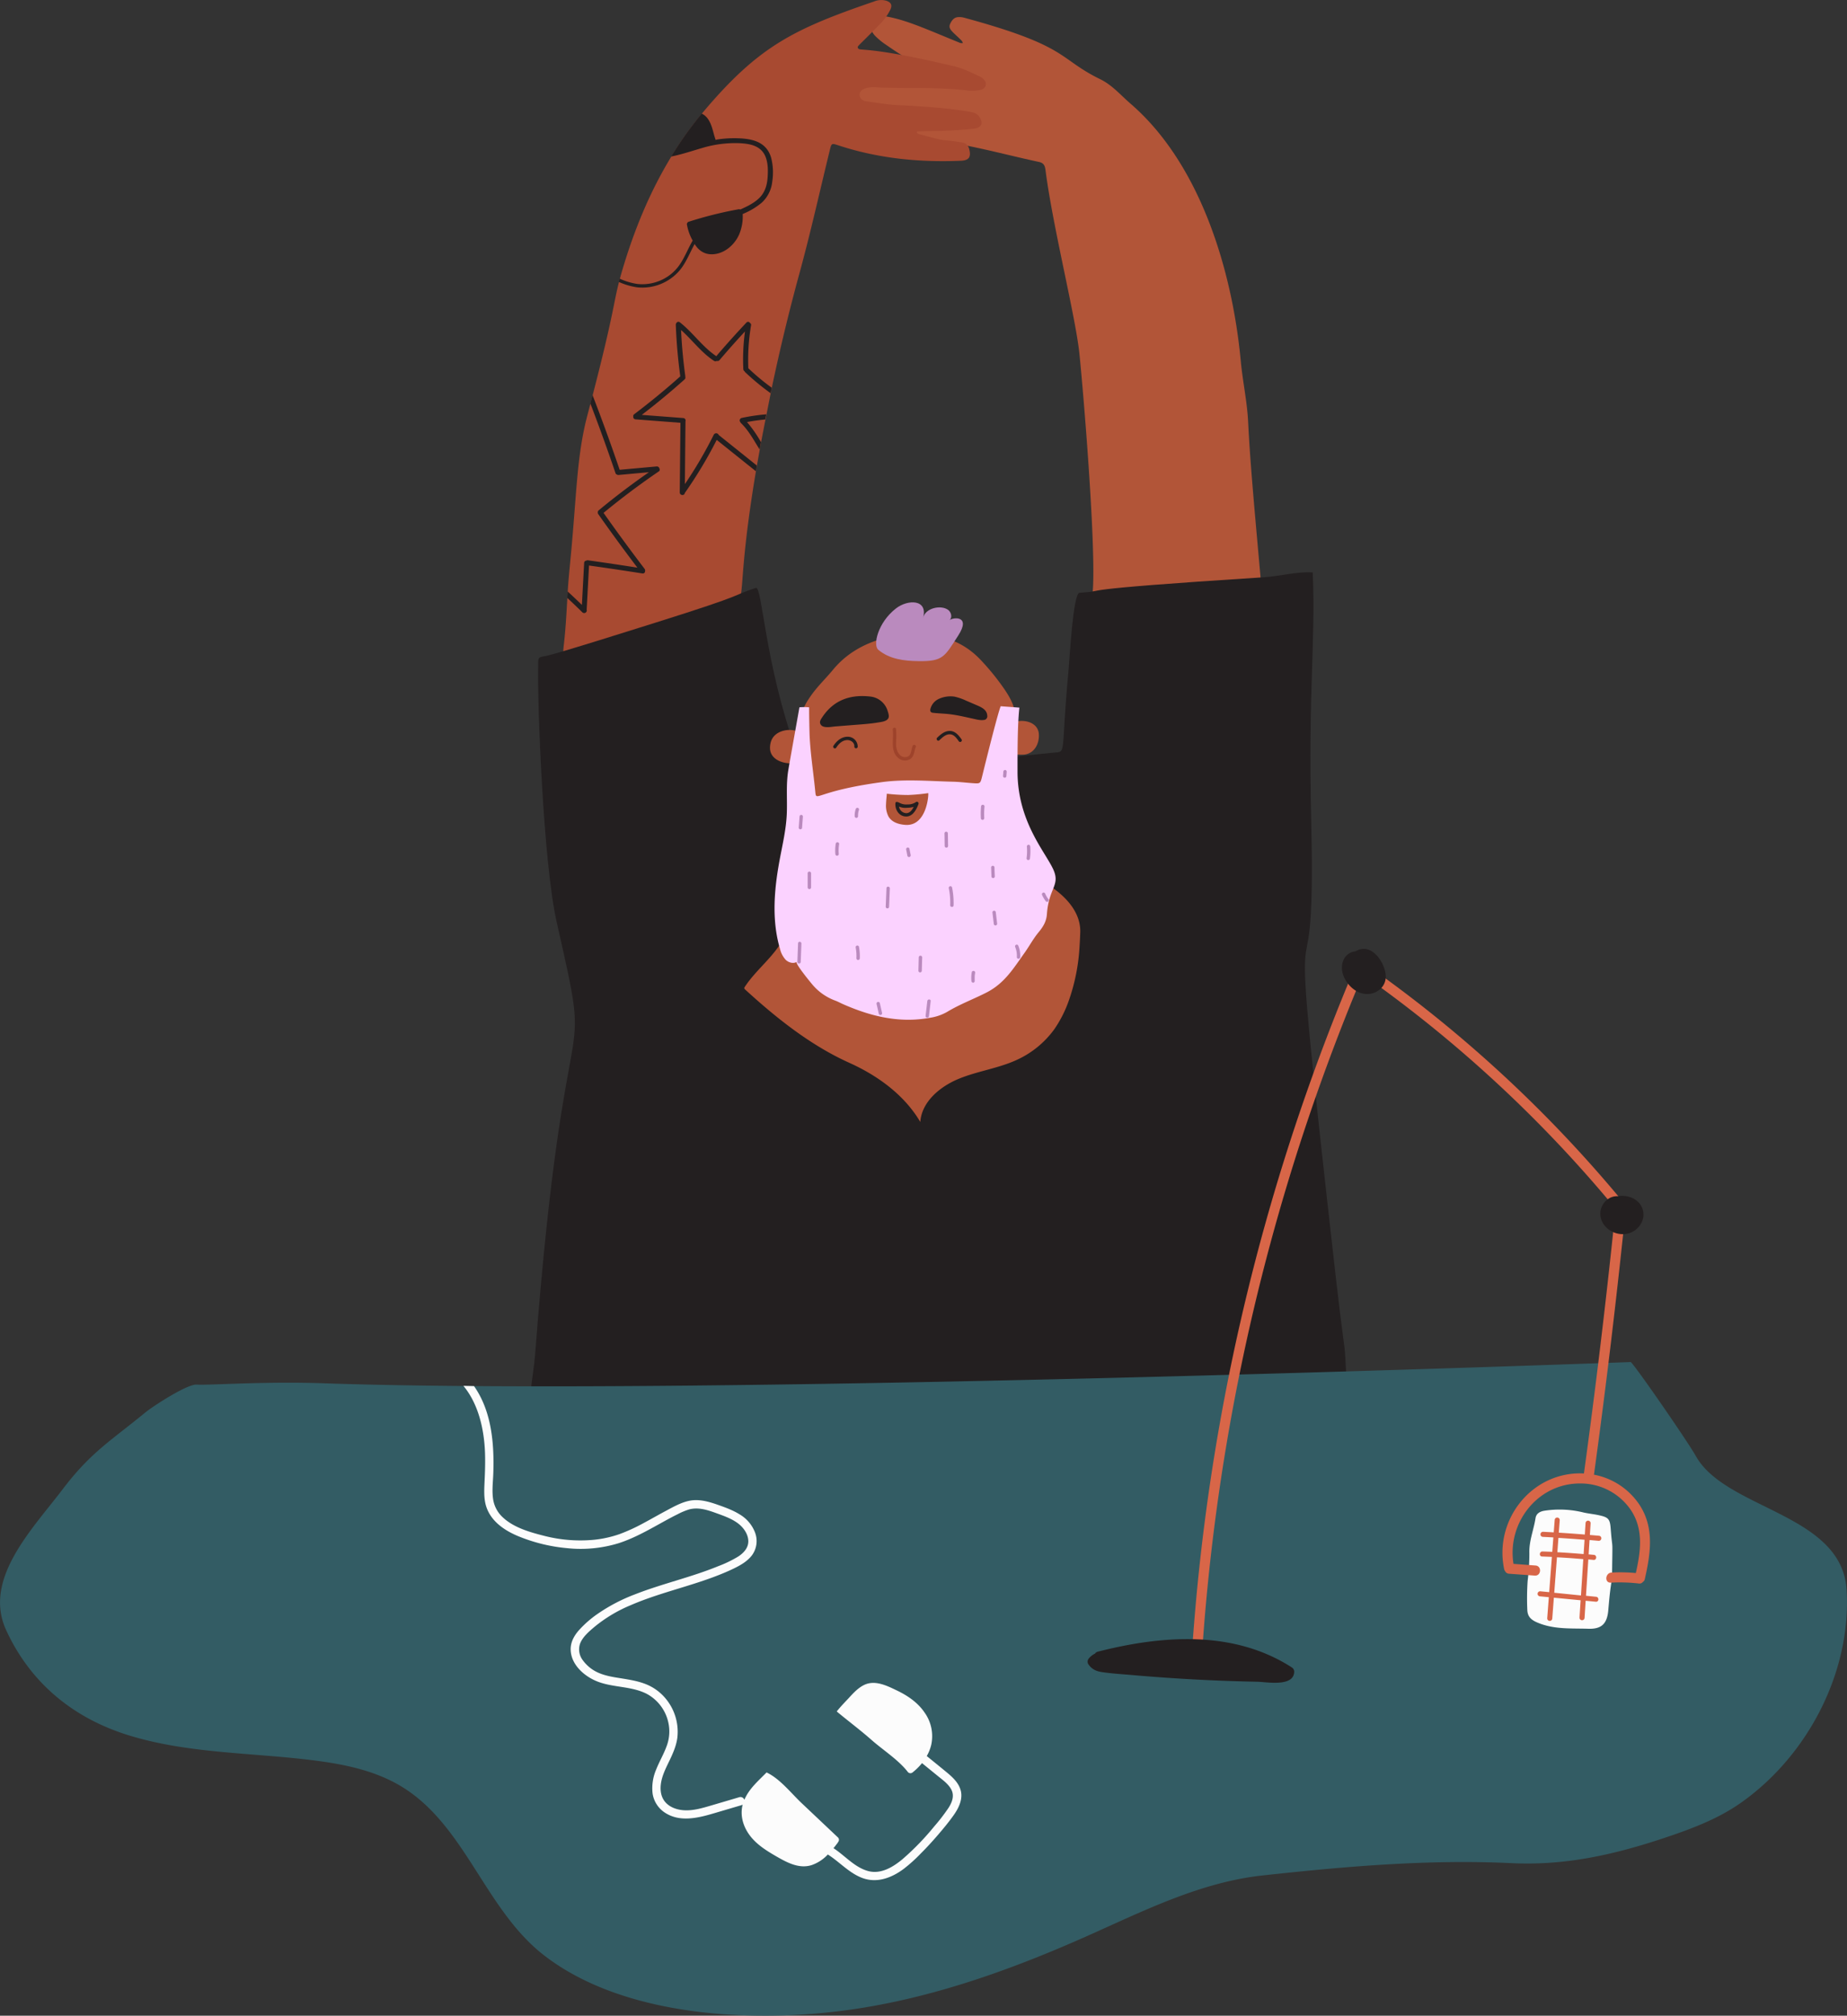 <svg xmlns="http://www.w3.org/2000/svg" width="989.89" height="1080" viewBox="0 0 989.89 1080"><rect x="0" y="0" width="989.89" height="1080" fill="#333333" stroke="none"/><g id="Слой_2" data-name="Слой 2"><g id="podcast_490818648"><g id="podcast_490818648-2" data-name="podcast_490818648"><path d="M498.24 75.56c-2.39-.29-8.39-1.23-16.33-1.7-2.15-.13-3.86-1.39-5.85-1.88-1.11-.27-2.53-.34-2.48-2 0-1.36 1-2.07 2.12-2.65A29.5 29.5.0 0 1 491.58 64a13.64 13.64.0 0 0 2-.18c-.29-.79-1.07-.84-1.69-1-12.23-2.66-22.44-4.29-31.44-7.82-2.11-.83-5.06-1-4.89-4.36.32-6.52 10.71-5.36 50.77-5.79 1.14.0 3 .51 3.25-.45.31-1.22-1.52-1.49-2.56-2a197.94 197.94.0 0 1-31.7-18.1 37.52 37.52.0 0 1-6.39-5.18c-2.16-2.39-2.3-4-.72-7s3-3.91 6.17-3.39c11.11 1.77 22.41 7.05 40.18 14.26a4.54 4.54.0 0 0 1.48.08 4.6 4.6.0 0 0-.65-1.29c-5-5-7.55-6.2-6.07-9.2.88-1.77 2-3.26 4.16-3.4a9.53 9.53.0 0 1 3.06.26c56.89 15.42 50.17 21.78 73.12 33 6.42 3.13 11.06 8.64 16.37 13.22 37 32 54.31 88.63 58.91 137.35 1 11.11 3.47 22.05 4 33.22 1 20.09 2.89 41.15 6.56 82.11.44 4.83.46 5-4.23 5.31-15.09.91-30 3.27-45.1 4.46-10.28.8-20.37 3.11-30.61 4.18-12.06 1.26-10.08.63-9.71-8.77 1.07-26.9-5-100.82-7.32-123.81-2.06-20.1-14.3-68.14-18.21-98.67-.31-2.36-1-3.72-3.45-4.26-10.19-2.18-20.28-4.76-30.46-7C507.82 75.71 512.31 77.27 498.24 75.56z" fill="#b25538"/><path d="M524.72 62.4c2.43 3.39 1.5 6-2.6 6.51-15.56 1.78-30.7 1.1-30.74 1.7.0.82.69 1.13 1.33 1.29 17.21 4.64 9.07 2.24 22.71 4.41a4.47 4.47.0 0 1 4 3.52c1.15 4.27-.06 6.13-4.49 6.31-22.31.93-44.24-1.24-65.56-8.24-3.72-1.22-3.72-1.21-4.66 2.62-5.37 22-10.27 44.11-16.25 65.93q-8.32 30.45-14.81 61.28c-.21 1-5 25.14-5.75 29.19h0c-.15.79-2.58 14.51-2.75 15.51-11.14 66.23-4.24 69-13 72.66-19.14 7.93-28.24 9-83.59 25.75-6.19 1.88-7.2 1.33-6.42-5 1-8.5 1.45-17.05 1.93-25.58.08-1.16.15-2.31.21-3.46.33-5.4.85-10.77 1.37-16.15 3.49-35.89 3.34-56.08 9.17-78.17.58-2.2 1.13-4.3 1.67-6.34h0l1.17-4.48c11.33-43.79 11-48.56 14.1-60.61.15-.56.3-1.14.46-1.75.36-1.33.77-2.77 1.24-4.36 6.37-21.59 14.79-42.15 26.33-61.05a196.55 196.55.0 0 1 16.38-23c.81-1 1.65-2 2.5-3C407.25 24.58 425.71 15.43 468.42.81A10 10 0 0 1 475 .39c2.55.88 3.32 2.28 2.21 4.73a30.25 30.25.0 0 1-6.07 8.27c-11.7 12-11.73 11.2-11.34 12.29.74 2.09 3.25-1.63 51.32 9.78 4.87 1.15 9.36 3.33 13.85 5.48 4.93 2.36 3.9 6.45.65 7.22a23.54 23.54.0 0 1-8.2.2c-15.91-1.84-31.91-.78-47.85-1.56a15.44 15.44.0 0 0-5.11.34c-2 .56-3.77 1.52-3.74 3.68s1.78 3.24 3.83 3.52c5.62.73 11.22 1.73 16.87 2 12.7.62 25.37 1.41 37.93 3.49C521.41 60.2 523.4 60.52 524.72 62.4z" fill="#a84a31"/><path d="M298.34 494c-7.23-32-10.34-117.26-9.91-135.82.13-5.34-.79-6 3.83-6.66S345.81 335.31 350.1 334c53.18-16.68 40.47-14.24 55-19 3.45-1.14 4.62 40.29 21.8 87.77 5.86 16.18 3.4 16 9.07 15.48 98.3-9.76 48.86-7.19 128.35-14.95 7.68-.75 4 2.37 8.34-43.94.57-6.1 2.43-41.53 5.92-41.75 18.14-1.14-12.14-1.21 98.77-8.31 8.32-.53 18.05-3.18 26.21-2.6 1.59 38-2.49 61.93-.83 132.7 3.1 132.05-16.14-14 13.2 245q2.13 18.84 4.64 37.62c1 7.56.15 19.64 3.72 26.15-38.24 18-396.72 8.26-438.8 17.18-3.78-10.48.44-28.22 1.28-39.3C303 513.89 318.94 585.08 298.34 494z" fill="#231f20"/><path d="M578.59 506.94A104.44 104.44.0 0 1 573 535.62a64.89 64.89.0 0 1-7.84 15.69 50.88 50.88.0 0 1-20.68 16.79c-9.86 4.43-20.84 5.84-30.82 10S494 590.36 493.22 601.14c-8.5-14.45-22.75-24.8-38-31.67-20.84-9.38-39.15-24-55.87-39.29a1.12 1.12.0 0 1-.45-.67 1.14 1.14.0 0 1 .27-.75c6-9.14 15.16-15.75 20.44-25.41 6.87-12.57 89 2.9 134.55-27.91 3.46-2.34 6.28-2.4 9.8.1 8 5.65 15.2 13.67 15 23.78Q578.84 503.16 578.59 506.94z" fill="#b25538"/><path d="M493.43 339.62c14.17.91 24.45 5.5 32.81 14.66a129.68 129.68.0 0 1 12.11 15.05c2.35 3.5 4.44 7 5.37 11.13a22.17 22.17.0 0 1 .5 6.24c5.24-1.37 12.25.53 12.56 6.78.26 5-2.37 10.18-7.79 10.82a22.17 22.17.0 0 1-5.45-.27c-.35 2.28-.91 4.58-1.47 6.81a67.18 67.18.0 0 1-15.9 30.05c-7.86 8.39-17.9 14.38-28.58 18.45-16.13 6.15-35 7.17-50.75.11-13.82-6.18-20.8-17.29-22.57-32.08a69.7 69.7.0 0 1-.12-18.42c-5 .23-11.42-2.26-11.47-8.13.0-3.77 1.47-6.67 4.85-8.42a12.86 12.86.0 0 1 10.57-.29q.81-5.6 2.18-11.09c.74-3 2.62-5.82 4.38-8.33 3.47-4.95 7.88-9.11 11.72-13.76 7-8.51 16.15-13.82 26.6-16.75C480.26 340.13 487.75 339 493.43 339.62z" fill="#b25538"/><path d="M415.58 476.6c.5-5.55 1.36-11.09 2.39-16.54 1.49-7.88 3.33-15.73 3.69-23.74s-.5-15.91.85-23.82c1.38-8.09 5.3-29.78 5.93-33.52a29.69 29.69.0 0 1 5.22.0s-.08 2.06.17 12.72 2.05 21.52 3.1 32.28c.61 6.22-.44.0 35.73-4.92 12.69-1.71 25.38-.52 38.06-.22 3.6.08 7.19.55 10.79.79 3.83.25 3.9.24 4.83-3.53 9.14-37.08 10-37.7 10-37.7l10 .74c-1.06 9.07-1 25.32-1 34.42.07 26.32 14.39 42.27 19 51.93 4.23 8.92-2.26 10-3.25 24.3-.27 3.9-2 6.73-4.35 9.58-2.72 3.23-4.85 7.17-7.27 10.63l-4.19 5.95c-4.65 6.59-9.22 12.08-16.53 15.82-7 3.59-14.4 6.3-21.18 10.42a26.46 26.46.0 0 1-9.18 3.14c-16.4 3-31.69-.76-46.56-7.3-1.42-.62-2.77-1.4-4.22-1.92a29.2 29.2.0 0 1-12.45-8.86c-.9-1.07-9.26-11.21-8.15-11.86-1.87 1.09-4.38.37-5.93-1.14a13 13 0 0 1-3-5.7C415 498.22 414.61 487.39 415.58 476.6zm59.29-45.82a12.63 12.63.0 0 0 1.27 6.62c1.79 3.19 5.48 4.28 8.91 4.56 11.91 1 12.77-17 12.4-17a100.8 100.8.0 0 1-10.68 1 98.11 98.11.0 0 1-11.48-.69C475.16 427.05 474.92 428.92 474.87 430.78z" fill="#fbd2ff"/><path d="M492.39 354.24c-7.69-.09-15.68-1-21.71-6.13-2.9-2.46-.29-14.47 9.47-22.09 6.43-5 17.28-5 14.59 5 1.12-5.16 9.3-7.08 13.31-4.32 1.79 1.24 2.49 4.18.83 5.58 1.86-1.57 11.71-2.67 4.67 8.25C506.22 351.89 505.46 354.4 492.39 354.24z" fill="#ba8abe"/><path d="M443.67 389.61c-1.56.0-3.06-.22-3.81-1.37-1-1.51.14-2.92 1-4.22 6.18-9.1 15.07-12 25.53-10.82a10.91 10.91.0 0 1 9.37 7.82c.07.21.14.43.2.64.34 1.15.72 2.52-.1 3.55-1.08 1.36-3.53 1.61-5.1 1.87-4.27.72-8.63 1-12.95 1.34l-10.32.82C446.52 389.32 445.07 389.58 443.67 389.61z" fill="#231f20"/><path d="M506.14 382.4c-2.05-.15-4.1-.25-6.14-.48-1.3-.14-1.67-1-1.31-2.22a8.12 8.12.0 0 1 4.48-5.24 14.93 14.93.0 0 1 8.36-1.21 29.55 29.55.0 0 1 6.26 2.16l6.05 2.6c2.48 1.07 5.1 2.41 5.27 5.4a2 2 0 0 1-2 2.37c-1.94.26-4.09-.38-6-.79-3-.65-5.93-1.35-8.93-1.85C510.23 382.8 508.19 382.54 506.14 382.4z" fill="#231f20"/><path d="M489.08 399.66c-.7 1.7-.54 4.43-2.23 5.54a3.79 3.79.0 0 1-4.83-1c-1.48-1.69-1.8-4-1.79-6.18a52.36 52.36.0 0 0 0-7.41c-.16-1.16-1.94-.81-1.78.35.7 5.09-1.59 11.58 3.17 15.33a5.41 5.41.0 0 0 6.2.41c2.24-1.46 2.05-4.21 3-6.44C491.23 399.19 489.52 398.59 489.08 399.66z" fill="#9e432b"/><path d="M515.27 396.05c-1.42-2-3.17-4.18-5.82-4.4-2.9-.24-5.23 1.74-7.18 3.62-.83.8.34 2.18 1.18 1.37 1.58-1.52 3.49-3.38 5.86-3.18 2.11.17 3.48 2.2 4.59 3.77a.92.92.0 0 0 1.28.1A.93.93.0 0 0 515.27 396.05z" fill="#231f20"/><path d="M454.19 394.74c-3.26.05-5.8 2.24-7.5 4.85-.64 1 .85 2 1.49 1 1.29-2 3.1-3.81 5.56-4.05 2-.21 4.29 1.2 4.14 3.44a.9.9.0 0 0 1.8.13A5.31 5.31.0 0 0 454.19 394.74z" fill="#231f20"/><path d="M490.86 429.77a7.52 7.52.0 0 1-4.58 1.24 7.39 7.39.0 0 1-4-.76c-.61-.3-2.26-1.16-2.38.1-.3 3.37 1.81 6.91 5.44 7.13 3.8.23 5.81-3.67 6.94-6.72A.91.91.0 0 0 490.86 429.77zm-5.21 5.91a4.08 4.08.0 0 1-3.82-3.5 8.57 8.57.0 0 0 4.32.64 13.86 13.86.0 0 0 3.53-.49C488.82 434.06 487.56 435.73 485.65 435.68z" fill="#231f20"/><path d="M449.53 457.44a19 19 0 0 1-.06-2.52 19.67 19.67.0 0 1 .27-2.65.91.91.0 0 0-.84-1 .93.93.0 0 0-1 .83 22.83 22.83.0 0 0-.18 5.66.92.92.0 0 0 1.07.71A.93.93.0 0 0 449.53 457.44z" fill="#ba8abe"/><path d="M434.7 468a.93.93.0 0 0-.84-1 .9.9.0 0 0-1 .83v7.53a.93.93.0 0 0 .84 1 .9.9.0 0 0 1-.83z" fill="#ba8abe"/><path d="M429.52 505.53c0-1.16-1.76-1.3-1.8-.13-.13 3.3-.25 6.6-.38 9.9.0 1.16 1.76 1.3 1.81.13C429.27 512.13 429.4 508.83 429.52 505.53z" fill="#ba8abe"/><path d="M460.37 507.28a.91.91.0 0 0-1.78.35 25.24 25.24.0 0 1 .4 5.82.91.91.0 0 0 1.81.13A28.27 28.27.0 0 0 460.37 507.28z" fill="#ba8abe"/><path d="M472.76 542.81c-.39-1.73-.79-3.45-1.18-5.18a.91.91.0 1 0-1.78.35c.4 1.73.79 3.45 1.18 5.18a.91.91.0 0 0 1.78-.35z" fill="#ba8abe"/><path d="M497 536.3c-.31 2.68-.63 5.37-.94 8.05-.13 1.16 1.67 1.29 1.8.14.32-2.69.63-5.37.94-8.06C499 535.28 497.17 535.15 497 536.3z" fill="#ba8abe"/><path d="M545.71 506.59a.91.91.0 0 0-1.63.8 12.14 12.14.0 0 1 .89 5.33.9.9.0 0 0 1.8.14A14.17 14.17.0 0 0 545.71 506.59z" fill="#ba8abe"/><path d="M534.4 494.77l-.72-6.08a.9.9.0 1 0-1.77.35q.35 3 .71 6.08a.91.91.0 0 0 1.06.71A.92.92.0 0 0 534.4 494.77z" fill="#ba8abe"/><path d="M494.24 513.07a.93.93.0 0 0-.84-1 .91.91.0 0 0-1 .83l-.18 7.21a.91.91.0 0 0 1.81.13z" fill="#ba8abe"/><path d="M510.26 475.49a.91.91.0 0 0-1.78.35 38.55 38.55.0 0 1 .77 9.15c0 1.16 1.77 1.3 1.81.14A41.6 41.6.0 0 0 510.26 475.49z" fill="#ba8abe"/><path d="M476.91 476c0-1.16-1.76-1.3-1.81-.14-.14 3.31-.27 6.61-.41 9.91-.05 1.16 1.75 1.3 1.8.14z" fill="#ba8abe"/><path d="M508 446.67a.91.91.0 1 0-1.81-.13q.06 3.31.1 6.63a.94.94.0 0 0 .83 1 .91.91.0 0 0 1-.84z" fill="#ba8abe"/><path d="M527.51 438.26a38.47 38.47.0 0 1 .13-6.07.9.9.0 0 0-.83-1 .91.91.0 0 0-1 .83 39.79 39.79.0 0 0-.1 6.55.9.9.0 0 0 1.77-.35z" fill="#ba8abe"/><path d="M552.14 453.36a.92.92.0 0 0-1.07-.72.94.94.0 0 0-.71 1.07 27.94 27.94.0 0 1-.17 6.06.91.91.0 1 0 1.81.13A30.43 30.43.0 0 0 552.14 453.36z" fill="#ba8abe"/><path d="M561.83 481.72l-.25-.36-.23-.33s-.14-.21-.17-.27-.17-.27-.24-.4a17.58 17.58.0 0 1-.82-1.62.91.91.0 0 0-1.21-.41.93.93.0 0 0-.41 1.21 17.66 17.66.0 0 0 2 3.36.9.9.0 0 0 1.37-1.18z" fill="#ba8abe"/><path d="M538.74 412.55a.93.93.0 0 0-1 .84l-.18 2.39a.91.91.0 0 0 1.81.14l.18-2.4A.93.93.0 0 0 538.74 412.55z" fill="#ba8abe"/><path d="M533 464.8a.91.91.0 0 0-1.81-.13c.06 1.61.11 3.22.17 4.83a.9.9.0 0 0 1.8.14C533.1 468 533 466.41 533 464.8z" fill="#ba8abe"/><path d="M429.51 436.61a.93.93.0 0 0-1 .83l-.45 6a.91.91.0 0 0 1.81.14l.44-6A.91.91.0 0 0 429.51 436.61z" fill="#ba8abe"/><path d="M459.81 432.88a.92.92.0 0 0-1.16.55 10.74 10.74.0 0 0-.59 3.81 1 1 0 0 0 .22.65.89.89.0 0 0 1.58-.52 11.81 11.81.0 0 1 .1-1.78c0-.13.05-.27.07-.4s0-.06.0-.08a1.42 1.42.0 0 1 .05-.22c.07-.29.16-.57.25-.86A.9.9.0 0 0 459.81 432.88z" fill="#ba8abe"/><path d="M488.09 458.19l-.66-3.36a.9.9.0 0 0-1.77.35c.22 1.12.43 2.24.65 3.36a.91.91.0 0 0 1.78-.35z" fill="#ba8abe"/><path d="M522.38 525.47c0-.18.0-.37.0-.56a1.36 1.36.0 0 0 0-.21 1.41 1.41.0 0 0 0-.2c0-.37.0-.73.0-1.09a15 15 0 0 1 .25-2.21.91.91.0 0 0-.84-1 .93.93.0 0 0-1 .83 16.52 16.52.0 0 0-.13 4.76.92.92.0 0 0 1.06.72A.93.93.0 0 0 522.38 525.47z" fill="#ba8abe"/><path d="M399.27 177.59q-7 7.53-13.65 15.36a1.4 1.4.0 0 1-1.53.43 1.27 1.27.0 0 1-1.37.0c-6.86-4.45-11.66-11.19-17.71-16.56q.58 12.33 2.26 24.58a1.64 1.64.0 0 1 0 .5 1.26 1.26.0 0 1-.37 1.39q-11.11 9.94-22.94 19l22.27 1.7a1.32 1.32.0 0 1 1.15 1.76q-.17 16.81-.32 33.62a225.87 225.87.0 0 0 15.47-26.43 1.46 1.46.0 0 1 2.67.14q10.23 8.17 20.44 16.37c-.17 1-.35 2.05-.52 3.05l-21-16.8A233.25 233.25.0 0 1 367 264.18c-.17 1.57-2.7 1.33-2.69-.36l.36-37.29-24.07-1.84a1.28 1.28.0 0 1-1.19-1.52 1.14 1.14.0 0 1 .47-1.22q12.76-9.64 24.72-20.3-1.89-13.77-2.41-27.66a1.18 1.18.0 0 1 .27-.82 1.22 1.22.0 0 1 1.9-.48c7 5.47 12.1 13.17 19.54 18.14q7.85-9.21 16.15-18a1.15 1.15.0 0 1 1.9.24 1.09 1.09.0 0 1 .58 1.22 110.19 110.19.0 0 0-1.46 23.09 1.6 1.6.0 0 1 .32.23 122.26 122.26.0 0 0 12.23 10.14c-.21 1-.41 1.94-.61 2.92a129.75 129.75.0 0 1-13.68-11.29 1 1 0 0 1-.27-.45 1.39 1.39.0 0 1-.68-1.16A110.47 110.47.0 0 1 399.27 177.59z" fill="#231f20"/><path d="M410.14 224.78a95.21 95.21.0 0 0-9.79 1.36 66.74 66.74.0 0 1 7.5 10.78h0c-.15.79-.64 3.4-.73 3.93-3.09-4.91-5.8-10.1-10-14.16a1.17 1.17.0 0 1-.34-.52 1.37 1.37.0 0 1 .73-2.24A100.75 100.75.0 0 1 410.68 222z" fill="#231f20"/><path d="M353.07 252.59Q337.79 263 323.47 274.8q10.74 15.21 22 30a1.32 1.32.0 0 1 .24 1.2 1.18 1.18.0 0 1-1.39 1.26Q330 305 315.68 303q-.63 11.88-1.26 23.74a1.14 1.14.0 0 1-.18 1.1 1.32 1.32.0 0 1-1.42.61h0l-.23-.06v0a1.29 1.29.0 0 1-.57-.4q-3.93-3.87-8-7.63c.08-1.16.15-2.31.21-3.46q3.87 3.56 7.64 7.21.59-11.25 1.2-22.51a1.23 1.23.0 0 1 1.18-1.21 1.2 1.2.0 0 1 .89-.18q13.25 1.85 26.47 3.94Q330.86 290 320.65 275.49a1.36 1.36.0 0 1-.25-1.05 1.23 1.23.0 0 1 .47-1q13-10.77 26.93-20.43l-16.27 1.48a1.4 1.4.0 0 1-.95-.25 1.11 1.11.0 0 1-.71-.75q-6.39-18.77-13.46-37.29h0l1.17-4.48q7.65 19.86 14.53 40 9.88-.91 19.78-1.8a1.44 1.44.0 0 1 1.56 1.22A1.07 1.07.0 0 1 353.07 252.59z" fill="#231f20"/><path d="M413.21 84.24c-2.62-8.31-10-9.89-17.75-10.16a59.64 59.64.0 0 0-11.24.7 1.35 1.35.0 0 0-.62.26c-1.47-3.87-1.82-8.17-4.38-11.58a8.38 8.38.0 0 0-3.13-2.59 196.55 196.55.0 0 0-16.38 23c1.32-.26 2.62-.56 3.92-.89 4.25-1.07 8.4-2.44 12.61-3.66a61.45 61.45.0 0 1 19.84-2.61c6 .27 12.06 1.36 14.36 7.69 1.27 3.53 1.21 7.55.91 11.23-.34 4-1.56 7.74-4.55 10.58s-6.53 4.45-10.1 6.07a.83.83.0 0 0-.72-.18 210.17 210.17.0 0 0-27 6.75.91.91.0 0 0-.59.57.84.84.0 0 0-.26.75 27.06 27.06.0 0 0 3.1 8.74c-2.54 4.33-4.28 9.11-7.19 13.23a23.77 23.77.0 0 1-9.81 8 24.4 24.4.0 0 1-12.64 2 35.11 35.11.0 0 1-9.48-2.83c-.16.61-.31 1.19-.46 1.75a37 37 0 0 0 9.8 2.89 26.33 26.33.0 0 0 22.74-9c3.55-4.19 5.43-9.44 8.1-14.18 1.79 2.9 4.33 5 7.84 5.4 6.92.73 13.17-4.31 15.91-10.31a24.79 24.79.0 0 0 2-11.19 39.28 39.28.0 0 0 10.13-6 17.78 17.78.0 0 0 5.71-11.36A31.39 31.39.0 0 0 413.21 84.24z" fill="#231f20"/><path d="M385.64 1079.06c-34.68-2.78-69.05-12-94.14-31.46C259.78 1023 249.43 977.88 215 957.11c-13.93-8.41-30.29-11.79-46.44-13.85-33.32-4.26-67.6-3.58-99.69-13.52-29.74-9.22-52.57-28.07-65.56-56.29-12.61-27.38 14-54.07 30.34-75.59C48.73 778 59.38 772 78.06 756.66c4-3.25 22.24-15.13 27.35-14.8 6.85.44 36-1.8 68-.7 207 7.16 700.49-11.43 700.58-11.37 2 1.34 30.44 42.39 35 50.55 16.27 28.6 78.15 30.61 80.67 71.45 2.7 43.79-20.68 88.93-56.82 114.27-12.21 8.56-26.38 13.87-40.53 18.6-27.48 9.18-53.44 15-82.27 13.61-44.75-2.12-89.14 1.77-133.5 6.61-33.22 3.62-63.89 19.09-94 32.49-39 17.36-79.54 32-121.71 38.65A326.48 326.48.0 0 1 385.64 1079.06z" fill="#335c64"/><path d="M863.94 845.92c-1.13 6.34-1.52 11.64-2 16.94-.63 7.12-3.6 10-10.46 9.83-9.38-.31-18.84.49-27.85-3.47-3.33-1.47-5-3.31-5.08-6.79a139.19 139.19.0 0 1 .18-15.42 114.47 114.47.0 0 0 .92-14.89c-.2-6.51 2.34-12.43 3.3-18.67.37-2.42 2.24-3.6 4.74-4a53.38 53.38.0 0 1 20.92.92c2.69.62 5.4.86 8.07 1.43 5.15 1.11 6.15 1.88 6.54 7C864.31 833.06 864.29 820.62 863.94 845.92z" fill="#fcfcfc"/><path d="M725.84 519.06A1137.11 1137.11.0 0 0 648 798.33q-5.89 40.75-8.81 81.86c-.25 3.49 5.17 3.9 5.41.41A1131.41 1131.41.0 0 1 701.94 597q13.13-38.58 29-76.14C732.32 517.67 727.2 515.86 725.84 519.06z" fill="#d86648"/><path d="M868 641.75a700.73 700.73.0 0 0-126.38-118.2c-2.83-2.06-5.9 2.42-3.08 4.47A695.39 695.39.0 0 1 863.92 645.29C866.16 648 870.27 644.44 868 641.75z" fill="#d86648"/><path d="M878.67 806.27a37.62 37.62.0 0 0-24.39-16.14q9.3-67.78 16.36-135.85c.36-3.47-5-3.87-5.41-.4q-7.05 67.93-16.33 135.61c-.49.0-1-.06-1.47-.07-27-.34-46.72 25.23-41.3 51.25a2.83 2.83.0 0 0 .53 1.16 2.46 2.46.0 0 0 2.12 1.37l13.77 1c3.48.26 3.89-5.15.4-5.41l-11.8-.88C807.62 816 824.09 794.68 847 794.84A32.6 32.6.0 0 1 874 809c7 10.4 5.31 22.32 2.71 33.84a87.46 87.46.0 0 0-13-.27c-3.44.19-3.89 5.6-.41 5.41a89.47 89.47.0 0 1 15 .45 2.35 2.35.0 0 0 2.23-.87 2.25 2.25.0 0 0 1-1.5C884.61 832.43 886.76 818.6 878.67 806.27z" fill="#d86648"/><path d="M742.69 523.13c-.06-5.1-4-12.29-9-14.19a8.15 8.15.0 0 0-7.25.81h-.17c-6.08.8-8.25 7.16-6.47 12.44s6.91 10.4 12.86 10.41C738.09 532.63 742.75 528.66 742.69 523.13z" fill="#231f20"/><path d="M880 646.93c-2.13-4.74-7.78-6.88-12.74-6-6-.45-10.71 5.6-9.37 11.43 1.42 6.15 8 9.85 14.07 8.69C878.2 659.86 882.79 653.05 880 646.93z" fill="#231f20"/><path d="M692.46 893.48c-31.22-20.2-69.6-17.31-104.08-8.52a2.65 2.65.0 0 0-1.57 1.08 9.41 9.41.0 0 0-3.41 2.75 2.61 2.61.0 0 0-.2 2.73c1.89 2.94 4.42 4 7.82 4.45 5.2.76 10.52 1.06 15.75 1.52q17 1.49 33.92 2.38 16.53.89 33.09 1.2c4.92.09 19.37 2.93 19.84-5.16A2.72 2.72.0 0 0 692.46 893.48z" fill="#231f20"/><path d="M254.05 742.68c9.42 13.39 10.87 30.67 10.33 46.7-.15 4.54-.78 9.23-.12 13.74a16.54 16.54.0 0 0 5.23 9.89c5.78 5.41 14.25 7.88 21.74 9.78A77.69 77.69.0 0 0 318.47 825a60.09 60.09.0 0 0 13.5-3 95.79 95.79.0 0 0 12.46-5.67c4.13-2.19 8.16-4.53 12.27-6.72s8.28-4.59 12.8-5.51c5-1 10 .36 14.73 2 4.23 1.49 8.54 3 12.34 5.4a19.23 19.23.0 0 1 8.16 9.82 12.88 12.88.0 0 1-1.72 12c-2.49 3.27-6.16 5.35-9.8 7.11s-7.1 3.16-10.75 4.53c-14.75 5.5-30.25 8.91-44.71 15.21a76.82 76.82.0 0 0-19.2 11.55c-2.9 2.46-6.33 5.35-7.68 9a9.54 9.54.0 0 0 1.52 8.88 20.47 20.47.0 0 0 8.48 6.73c4 1.73 8.34 2.32 12.57 3 4.54.74 9.17 1.51 13.42 3.34a26.36 26.36.0 0 1 9.54 7A27.8 27.8.0 0 1 363 931.23c-.63 4.53-2.53 8.65-4.5 12.73-1.85 3.82-3.79 7.74-4.32 12-.46 3.73.18 7.54 3 10.26 2.61 2.54 6.41 3.62 10 3.74 4.81.16 9.54-1.28 14.11-2.62l15.1-4.45a2.24 2.24.0 0 1 2.55 1.43c2.55-6 7.48-10.13 11.9-14.65 7.18 3.38 13.12 11.09 18.82 16.47l19.54 18.46a1.79 1.79.0 0 1-.05 2.39 1.65 1.65.0 0 1-.23.43c-.71.94-1.45 1.89-2.21 2.83 6.16 4 11.34 10.33 18.64 12.27 6.84 1.82 13.45-2.26 18.47-6.49a139.68 139.68.0 0 0 16.91-17.48 101.09 101.09.0 0 0 7.6-9.87c1.9-2.95 3.29-6.43 1.55-9.78-1.58-3.07-4.67-5.21-7.28-7.34l-8.45-6.88a33.41 33.41.0 0 1-5.08 5 1.81 1.81.0 0 1-2.62-.38c-4.93-6.36-13.24-11.65-19.31-17S454.6 922.13 448.44 917c2-2.54 4.21-4.79 6.41-7.14 2.39-2.62 4.84-5.3 8-6.93 5.89-3.05 12.34.19 17.79 2.8 5.78 2.77 11.29 6.49 14.91 11.89a21.75 21.75.0 0 1 3.55 17.21 22.38 22.38.0 0 1-2.41 6.06c3.58 2.91 7.17 5.81 10.72 8.74 3.31 2.73 6.74 5.92 7.62 10.31s-1.26 8.84-3.78 12.43-5.49 7.2-8.43 10.62-6 6.78-9.23 10a82.71 82.71.0 0 1-9.28 8.37c-6.39 4.76-14.22 7.77-22.09 4.88-7.13-2.64-12.23-8.62-18.55-12.61a21.28 21.28.0 0 1-8.74 5.71c-6.69 2.09-13.11-1.39-18.78-4.65-5.49-3.16-11.13-6.66-14.82-12-3.25-4.69-4.72-10.29-3.3-15.8a2.71 2.71.0 0 1-.77.36c-4.9 1.43-9.79 2.89-14.69 4.33-8.55 2.53-18.3 4.91-26.32-.43a14.9 14.9.0 0 1-6.5-10.21 25.29 25.29.0 0 1 1.84-12.64c1.68-4.31 4.08-8.3 5.66-12.65a22.19 22.19.0 0 0 1.23-11.15 23 23 0 0 0-11.84-16.93c-8.19-4.2-17.87-3.3-26.35-6.58-6.93-2.68-14-8.77-14.43-16.68-.24-4.5 2-8.28 5-11.48a57.53 57.53.0 0 1 8.72-7.63 93 93 0 0 1 20.6-10.9c14.69-5.78 30.2-9.17 44.82-15.17a63.58 63.58.0 0 0 10.7-5.18c2.94-1.93 5.53-4.74 5.35-8.48s-2.74-7.24-5.75-9.42c-3.57-2.59-7.83-4-11.94-5.5-4.57-1.64-9.3-3.1-14.14-1.77a36.14 36.14.0 0 0-6.19 2.62c-2.06 1-4.08 2.09-6.1 3.19-8.21 4.49-16.27 9.29-25.22 12.21a69.26 69.26.0 0 1-27.82 2.7 90.13 90.13.0 0 1-26.5-6.56c-7.33-3.11-14.37-8-16.85-15.89-1.38-4.44-1-9.23-.82-13.8.24-4.9.38-9.81.22-14.71-.43-12.6-3.47-26.22-11.57-36z" fill="#fcfcfc"/><path d="M855.41 855.55 850 855q.63-9.74 1.25-19.46c.94.09 1.87.16 2.81.26 1.74.17 1.94-2.53.2-2.71l-2.84-.26c.16-2.56.33-5.13.49-7.69l4.92.43a1.36 1.36.0 0 0 .2-2.71l-4.94-.43.39-6.21a1.35 1.35.0 0 0-2.7-.2q-.21 3.09-.4 6.18-7-.56-13.95-1c.17-2.22.33-4.43.5-6.65a1.35 1.35.0 0 0-2.7-.2l-.51 6.69c-1.88-.1-3.75-.21-5.63-.3s-2 2.62-.2 2.71 3.75.19 5.62.3l-.58 7.73c-1.74-.08-3.48-.15-5.22-.2s-2 2.65-.21 2.7 3.48.13 5.22.2q-.72 9.45-1.43 18.89l-4.77-.46a1.35 1.35.0 0 0-.2 2.7l4.76.46q-.42 5.63-.85 11.25a1.35 1.35.0 0 0 2.7.2q.43-5.6.85-11.18l14.35 1.38-.6 9.28a1.36 1.36.0 0 0 2.71.21c.2-3.08.39-6.15.59-9.23l5.37.52C857 858.43 857.15 855.72 855.41 855.55zM835.23 824q7 .42 14 1l-.49 7.67q-7-.6-14.08-1zM833 853.39l1.44-19q7.06.36 14.11 1l-1.24 19.45z" fill="#d86648"/></g></g></g></svg>